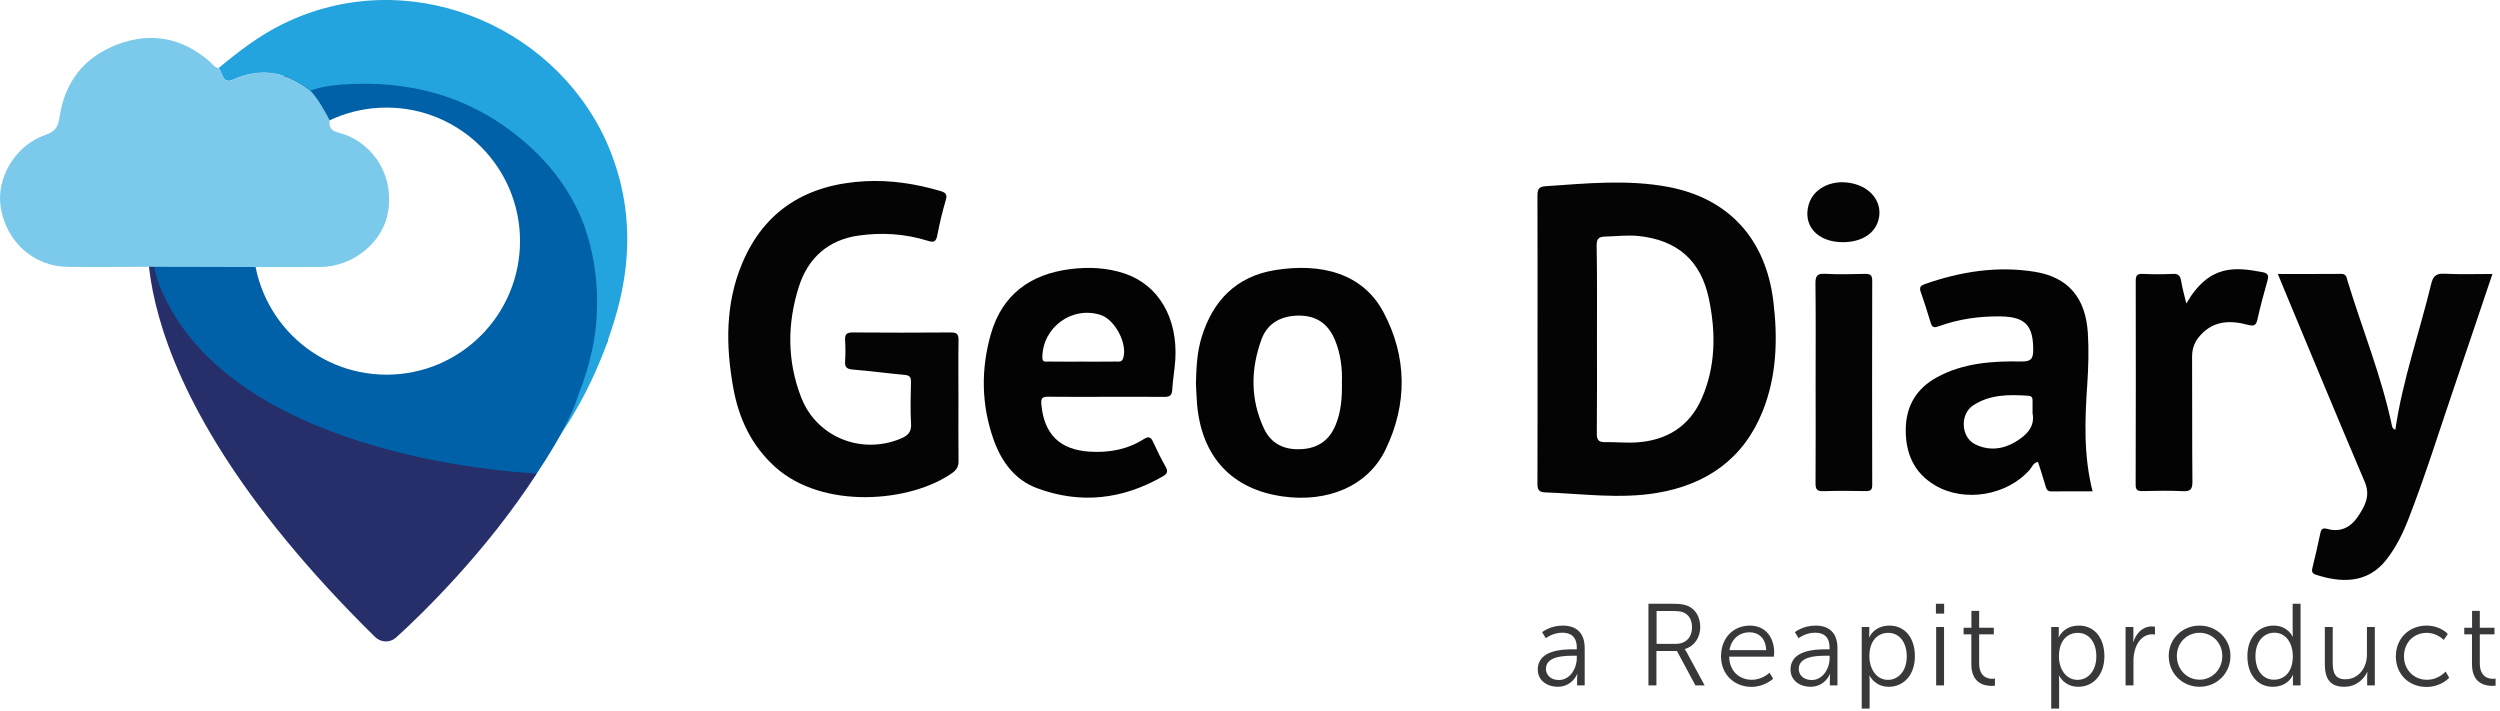 <svg width="401" height="114" viewBox="0 0 401 114" fill="none" xmlns="http://www.w3.org/2000/svg">
<path d="M97.27 35.802L89.159 23.217L67.842 11.6L47.309 10.933C47.309 10.933 21.786 25.622 24.659 44.636C27.533 63.65 74.83 88.963 82.04 81.175C89.42 73.203 97.336 55.012 97.492 54.686L97.27 35.802ZM62.003 60.096C50.182 60.096 40.595 50.504 40.595 38.677C40.595 26.85 50.182 17.258 62.003 17.258C73.824 17.258 83.412 26.85 83.412 38.677C83.398 50.517 73.824 60.096 62.003 60.096Z" fill="#0061A8"/>
<path d="M246.619 54.28C246.619 46.662 246.632 39.043 246.606 31.424C246.606 30.444 246.737 29.948 247.899 29.869C254.43 29.425 260.974 28.758 267.479 29.961C277.289 31.777 283.232 38.324 284.447 48.334C285.178 54.372 284.995 60.331 282.709 66.016C279.64 73.621 273.697 77.751 265.742 79.071C259.773 80.064 253.79 79.188 247.808 78.979C246.737 78.94 246.593 78.404 246.606 77.477C246.632 69.74 246.619 62.017 246.619 54.28ZM256.154 54.202C256.154 59.299 256.181 64.395 256.128 69.479C256.115 70.446 256.324 70.929 257.382 70.916C259.12 70.89 260.857 71.073 262.581 70.955C267.375 70.629 270.993 68.381 272.952 63.925C275.212 58.776 275.238 53.366 274.115 47.955C272.835 41.8 269.047 38.507 262.829 37.854C261.04 37.671 259.25 37.906 257.461 37.945C256.39 37.971 256.089 38.35 256.102 39.422C256.194 44.362 256.154 49.288 256.154 54.202Z" fill="#040404"/>
<path d="M153.736 64.317C153.736 67.505 153.71 70.707 153.749 73.896C153.762 74.771 153.501 75.32 152.77 75.843C146.147 80.574 132.001 81.828 124.321 74.889C120.546 71.491 118.508 67.139 117.62 62.239C116.405 55.483 116.327 48.739 119.031 42.271C122.675 33.581 129.572 29.569 138.715 29.072C142.817 28.85 146.853 29.464 150.81 30.627C151.659 30.875 151.986 31.15 151.699 32.104C151.15 33.972 150.706 35.88 150.327 37.801C150.118 38.886 149.674 38.899 148.734 38.599C145.155 37.488 141.458 37.266 137.775 37.775C132.863 38.455 129.611 41.356 128.135 45.995C126.254 51.915 126.241 57.926 128.514 63.755C130.996 70.145 138.206 72.994 144.502 70.341C145.586 69.884 146.213 69.335 146.134 67.989C146.004 65.754 146.069 63.507 146.121 61.272C146.134 60.501 145.912 60.2 145.115 60.135C142.333 59.874 139.551 59.508 136.769 59.273C135.841 59.194 135.489 58.907 135.554 57.966C135.632 56.855 135.619 55.718 135.554 54.607C135.502 53.706 135.724 53.327 136.73 53.327C141.994 53.366 147.258 53.366 152.522 53.327C153.475 53.313 153.762 53.601 153.749 54.555C153.697 57.822 153.736 61.063 153.736 64.317Z" fill="#040404"/>
<path d="M191.824 61.52C191.89 58.867 192.02 56.45 192.725 54.137C194.515 48.23 198.303 44.336 204.494 43.329C211.966 42.114 218.588 43.865 221.893 50.046C225.733 57.247 225.772 64.84 222.219 72.158C219.398 77.973 212.958 80.639 205.787 79.633C197.585 78.496 192.725 73.269 192.007 64.8C191.916 63.624 191.876 62.448 191.824 61.52ZM215.244 61.337C215.323 59.116 215.048 56.803 214.147 54.581C213.063 51.941 211.182 50.621 208.334 50.621C205.565 50.635 203.319 51.785 202.352 54.411C200.602 59.194 200.536 64.055 202.744 68.747C203.933 71.269 206.088 72.21 208.805 72.04C211.404 71.883 213.207 70.629 214.212 68.224C215.114 66.068 215.283 63.794 215.244 61.337Z" fill="#030303"/>
<path d="M399.785 43.944C397.722 50.059 395.736 55.979 393.725 61.873C391.295 68.995 389.062 76.196 386.332 83.213C385.417 85.566 384.32 87.813 382.74 89.813C379.683 93.707 375.36 93.459 371.454 92.178C370.932 92.008 370.762 91.708 370.892 91.172C371.35 89.264 371.807 87.369 372.199 85.448C372.381 84.586 372.891 84.729 373.453 84.873C375.477 85.396 377.045 84.533 378.116 82.991C379.252 81.319 380.297 79.62 379.304 77.293C374.824 66.774 370.461 56.202 366.059 45.642C365.85 45.146 365.655 44.636 365.367 43.944C368.894 43.944 372.238 43.957 375.569 43.931C376.378 43.931 376.405 44.558 376.548 45.054C378.886 52.738 381.943 60.2 383.628 68.094C383.693 68.42 383.732 68.773 384.216 68.917C385.378 60.932 388.082 53.34 389.963 45.538C390.263 44.283 390.76 43.839 392.092 43.904C394.574 44.035 397.042 43.944 399.785 43.944Z" fill="#040404"/>
<path d="M177.405 63.65C174.323 63.65 171.24 63.677 168.157 63.637C167.204 63.624 166.943 63.846 167.034 64.853C167.452 69.636 169.986 72.145 174.767 72.445C177.862 72.641 180.801 72.119 183.44 70.446C184.354 69.871 184.642 70.184 185.007 70.982C185.608 72.302 186.248 73.608 186.967 74.863C187.424 75.66 187.189 76.026 186.483 76.431C180.044 80.116 173.304 80.9 166.329 78.3C162.763 76.967 160.634 74.053 159.38 70.537C157.394 64.931 157.316 59.207 158.949 53.536C160.764 47.25 165.271 43.983 171.606 43.173C174.571 42.794 177.536 42.911 180.409 43.878C185.83 45.708 188.926 50.987 188.521 57.691C188.416 59.312 188.116 60.919 188.025 62.527C187.972 63.52 187.515 63.676 186.653 63.663C183.57 63.624 180.488 63.65 177.405 63.65ZM173.526 58.005C175.368 58.005 177.209 58.018 179.051 57.992C179.469 57.992 179.913 58.123 180.135 57.508C180.945 55.274 178.881 51.249 176.504 50.504C171.919 49.066 167.243 52.503 167.191 57.299C167.178 58.175 167.713 57.992 168.17 57.992C169.96 58.018 171.736 58.005 173.526 58.005Z" fill="#030303"/>
<path d="M335.649 78.809C333.389 78.809 331.221 78.796 329.04 78.823C328.374 78.836 328.243 78.457 328.086 77.908C327.733 76.627 327.302 75.373 326.898 74.092C326.101 74.236 325.944 74.928 325.565 75.346C321.934 79.489 315.116 80.639 310.4 77.856C306.965 75.83 305.633 72.667 305.685 68.825C305.724 65.101 307.409 62.304 310.688 60.514C314.92 58.214 319.544 57.9 324.207 57.979C325.696 58.005 326.127 57.626 326.127 56.162C326.14 52.19 324.86 50.804 320.85 50.752C317.467 50.7 314.149 51.183 310.975 52.333C310.165 52.634 309.891 52.477 309.669 51.732C309.173 50.072 308.65 48.426 308.075 46.792C307.814 46.074 308.102 45.799 308.715 45.577C314.45 43.565 320.34 42.624 326.362 43.591C331.809 44.466 334.539 47.838 334.891 53.405C335.061 56.149 334.983 58.894 334.8 61.625C334.408 67.362 334.186 73.046 335.649 78.809ZM326.022 66.303C326.022 65.467 326.009 64.853 326.022 64.238C326.035 63.755 325.826 63.507 325.356 63.48C322.261 63.271 319.178 63.245 316.474 65.036C314.358 66.447 314.528 70.093 316.775 71.243C318.917 72.328 321.176 72.106 323.188 70.929C324.951 69.897 326.466 68.499 326.022 66.303Z" fill="#030303"/>
<path d="M350.683 48.687C354.341 42.362 358.494 42.833 362.857 43.643C363.745 43.813 363.954 44.14 363.706 44.989C363.118 47.08 362.544 49.197 362.073 51.314C361.851 52.32 361.381 52.307 360.545 52.098C357.763 51.353 355.098 51.406 352.969 53.745C352.068 54.725 351.598 55.836 351.611 57.234C351.65 63.899 351.598 70.563 351.663 77.228C351.676 78.496 351.35 78.849 350.096 78.783C347.98 78.679 345.837 78.718 343.708 78.77C342.886 78.783 342.546 78.64 342.559 77.699C342.598 66.839 342.585 55.966 342.572 45.107C342.572 44.27 342.729 43.891 343.669 43.931C345.289 44.009 346.922 44.009 348.541 43.931C349.403 43.891 349.704 44.218 349.847 45.015C350.03 46.152 350.344 47.276 350.683 48.687Z" fill="#030303"/>
<path d="M291.226 61.337C291.226 56.071 291.265 50.804 291.2 45.538C291.187 44.336 291.396 43.839 292.728 43.917C294.844 44.035 296.986 43.983 299.115 43.931C299.938 43.917 300.304 44.074 300.304 45.015C300.278 55.94 300.278 66.865 300.304 77.79C300.304 78.666 299.964 78.783 299.22 78.77C296.986 78.731 294.74 78.705 292.506 78.783C291.461 78.823 291.2 78.509 291.213 77.477C291.252 72.093 291.226 66.721 291.226 61.337Z" fill="#040404"/>
<path d="M295.588 38.847C291.513 38.847 289.109 36.168 290.128 32.77C290.964 29.987 294.256 28.562 297.613 29.542C300.473 30.379 302.014 32.822 301.283 35.358C300.656 37.54 298.514 38.847 295.588 38.847Z" fill="#040404"/>
<path d="M252.394 104.149H252.917V103.9C252.917 102.097 251.924 101.483 250.592 101.483C249.05 101.483 247.953 102.371 247.953 102.371L247.352 101.404C247.352 101.404 248.58 100.346 250.683 100.346C252.93 100.346 254.184 101.6 254.184 103.94V109.938H252.969V108.919C252.969 108.448 253.008 108.134 253.008 108.134H252.969C252.969 108.134 252.185 110.16 249.847 110.16C248.28 110.16 246.66 109.245 246.66 107.39C246.66 104.214 250.775 104.149 252.394 104.149ZM250.043 109.075C251.833 109.075 252.917 107.22 252.917 105.586V105.181H252.381C250.905 105.181 247.966 105.233 247.966 107.298C247.966 108.187 248.659 109.075 250.043 109.075Z" fill="#38373A"/>
<path d="M264.423 96.844H268.29C269.635 96.844 270.223 96.974 270.745 97.196C271.973 97.732 272.718 98.987 272.718 100.568C272.718 102.332 271.712 103.691 270.236 104.109V104.149C270.236 104.149 270.366 104.319 270.575 104.671L273.423 109.938H271.947L268.982 104.423H265.69V109.938H264.41V96.844H264.423ZM268.812 103.273C270.393 103.273 271.398 102.254 271.398 100.607C271.398 99.523 270.967 98.725 270.21 98.32C269.818 98.111 269.348 98.007 268.355 98.007H265.716V103.273H268.812Z" fill="#38373A"/>
<path d="M280.675 100.346C283.261 100.346 284.58 102.332 284.58 104.671C284.58 104.894 284.541 105.325 284.541 105.325H277.357C277.409 107.729 279.055 109.036 280.988 109.036C282.699 109.036 283.836 107.899 283.836 107.899L284.41 108.866C284.41 108.866 283.052 110.173 280.949 110.173C278.154 110.173 276.051 108.161 276.051 105.273C276.064 102.188 278.141 100.346 280.675 100.346ZM283.3 104.279C283.222 102.319 282.033 101.417 280.636 101.417C279.068 101.417 277.71 102.411 277.409 104.279H283.3Z" fill="#38373A"/>
<path d="M292.937 104.149H293.46V103.9C293.46 102.097 292.467 101.483 291.135 101.483C289.593 101.483 288.496 102.371 288.496 102.371L287.895 101.404C287.895 101.404 289.123 100.346 291.226 100.346C293.473 100.346 294.727 101.6 294.727 103.94V109.938H293.512V108.919C293.512 108.448 293.551 108.134 293.551 108.134H293.512C293.512 108.134 292.728 110.16 290.39 110.16C288.823 110.16 287.203 109.245 287.203 107.39C287.203 104.214 291.318 104.149 292.937 104.149ZM290.599 109.075C292.389 109.075 293.473 107.22 293.473 105.586V105.181H292.937C291.461 105.181 288.522 105.233 288.522 107.298C288.509 108.187 289.202 109.075 290.599 109.075Z" fill="#38373A"/>
<path d="M298.621 100.568H299.836V101.483C299.836 101.888 299.797 102.215 299.797 102.215H299.836C299.836 102.215 300.593 100.346 303.075 100.346C305.583 100.346 307.151 102.358 307.151 105.259C307.151 108.226 305.387 110.16 302.958 110.16C300.711 110.16 299.888 108.37 299.888 108.37H299.849C299.849 108.37 299.888 108.709 299.888 109.193V113.662H298.621V100.568ZM302.827 109.049C304.486 109.049 305.844 107.651 305.844 105.273C305.844 102.986 304.63 101.509 302.879 101.509C301.312 101.509 299.849 102.62 299.849 105.286C299.849 107.167 300.894 109.049 302.827 109.049Z" fill="#38373A"/>
<path d="M310.52 96.844H311.839V98.425H310.52V96.844ZM310.559 100.568H311.826V109.938H310.559V100.568Z" fill="#38373A"/>
<path d="M316.189 101.744H314.961V100.686H316.215V97.981H317.456V100.686H319.807V101.744H317.456V106.396C317.456 108.592 318.853 108.879 319.559 108.879C319.82 108.879 319.99 108.84 319.99 108.84V109.977C319.99 109.977 319.781 110.016 319.454 110.016C318.37 110.016 316.202 109.663 316.202 106.527V101.744H316.189Z" fill="#38373A"/>
<path d="M329.016 100.568H330.23V101.483C330.23 101.888 330.191 102.215 330.191 102.215H330.23C330.23 102.215 330.988 100.346 333.47 100.346C335.978 100.346 337.545 102.358 337.545 105.259C337.545 108.226 335.782 110.16 333.352 110.16C331.106 110.16 330.283 108.37 330.283 108.37H330.243C330.243 108.37 330.283 108.709 330.283 109.193V113.662H329.016V100.568ZM333.235 109.049C334.893 109.049 336.252 107.651 336.252 105.273C336.252 102.986 335.037 101.509 333.287 101.509C331.719 101.509 330.256 102.62 330.256 105.286C330.243 107.167 331.288 109.049 333.235 109.049Z" fill="#38373A"/>
<path d="M340.954 100.568H342.195V102.228C342.195 102.633 342.156 102.973 342.156 102.973H342.195C342.639 101.561 343.684 100.477 345.16 100.477C345.422 100.477 345.657 100.529 345.657 100.529V101.783C345.657 101.783 345.435 101.744 345.187 101.744C343.867 101.744 342.875 102.79 342.47 104.162C342.287 104.763 342.208 105.39 342.208 105.991V109.938H340.941V100.568H340.954Z" fill="#38373A"/>
<path d="M352.814 100.346C355.544 100.346 357.764 102.437 357.764 105.207C357.764 108.043 355.544 110.16 352.814 110.16C350.071 110.16 347.863 108.043 347.863 105.207C347.863 102.437 350.071 100.346 352.814 100.346ZM352.814 109.023C354.825 109.023 356.458 107.39 356.458 105.207C356.458 103.09 354.825 101.496 352.814 101.496C350.802 101.496 349.169 103.077 349.169 105.207C349.156 107.39 350.802 109.023 352.814 109.023Z" fill="#38373A"/>
<path d="M364.686 100.346C366.959 100.346 367.743 102.11 367.743 102.11H367.782C367.782 102.11 367.743 101.796 367.743 101.404V96.844H369.01V109.938H367.782V108.945C367.782 108.54 367.821 108.278 367.821 108.278H367.782C367.782 108.278 367.024 110.16 364.556 110.16C362.048 110.16 360.48 108.148 360.48 105.246C360.48 102.28 362.231 100.346 364.686 100.346ZM364.739 109.023C366.306 109.023 367.769 107.912 367.769 105.246C367.769 103.352 366.802 101.483 364.791 101.483C363.132 101.483 361.774 102.881 361.774 105.246C361.787 107.559 362.988 109.023 364.739 109.023Z" fill="#38373A"/>
<path d="M372.902 100.568H374.169V106.187C374.169 107.664 374.391 108.958 376.194 108.958C378.336 108.958 379.655 107.076 379.655 105.05V100.568H380.922V109.938H379.694V108.54C379.694 108.134 379.734 107.795 379.734 107.795H379.694C379.316 108.709 378.088 110.16 376.024 110.16C373.83 110.16 372.902 108.971 372.902 106.527V100.568Z" fill="#38373A"/>
<path d="M389.204 100.346C391.49 100.346 392.626 101.692 392.626 101.692L391.973 102.646C391.973 102.646 390.928 101.509 389.243 101.509C387.193 101.509 385.599 103.038 385.599 105.273C385.599 107.468 387.219 109.036 389.283 109.036C391.177 109.036 392.274 107.716 392.274 107.716L392.849 108.709C392.849 108.709 391.581 110.186 389.204 110.186C386.435 110.186 384.293 108.2 384.293 105.286C384.293 102.371 386.448 100.346 389.204 100.346Z" fill="#38373A"/>
<path d="M396.493 101.744H395.266V100.686H396.52V97.981H397.76V100.686H400.112V101.744H397.76V106.396C397.76 108.592 399.158 108.879 399.863 108.879C400.125 108.879 400.294 108.84 400.294 108.84V109.977C400.294 109.977 400.085 110.016 399.759 110.016C398.675 110.016 396.506 109.663 396.506 106.527V101.744H396.493Z" fill="#38373A"/>
<path d="M86.104 75.934C86.104 75.934 37.07 74.236 25.614 45.891C24.034 41.983 24.36 37.514 24.36 32.548C24.36 32.548 15.518 58.227 60.163 102.175C61.09 103.077 62.553 103.129 63.52 102.267C67.412 98.764 78.019 88.506 86.104 75.934Z" fill="#262F69"/>
<path d="M49.804 14.566C51.11 15.951 51.972 17.624 52.874 19.271C52.717 20.408 53.135 20.996 54.31 21.283C58.947 22.407 63.31 27.242 62.252 33.946C61.494 38.769 56.766 42.741 51.476 42.82C48.002 42.859 44.527 42.833 41.053 42.833C35.305 42.82 29.545 42.807 23.798 42.794C19.487 42.807 15.19 42.859 10.88 42.807C5.433 42.741 1.083 38.873 0.13 33.358C-0.693 28.575 2.481 23.244 7.353 21.61C8.92 21.087 9.312 20.342 9.56 18.722C10.396 13.168 13.492 9.156 18.795 7.144C24.229 5.079 29.206 6.046 33.62 9.862C34.078 10.254 34.404 10.829 35.07 10.946C35.697 11.73 35.684 13.573 37.33 12.828C41.902 10.737 45.99 11.561 49.804 14.566Z" fill="#7BC9EB"/>
<path d="M94.514 38.769C94.683 39.37 94.827 40.01 94.971 40.69C94.984 40.768 95.01 40.859 95.023 40.938C95.781 44.597 96.159 49.328 95.245 54.816C95.245 54.829 95.245 54.842 95.245 54.855C95.206 55.051 95.154 55.274 95.115 55.47C94.579 58.188 93.756 60.854 92.724 63.48C92.424 64.251 92.267 64.931 91.849 65.846C91.314 67.048 90.713 68.263 90.033 69.505C90.033 69.505 95.01 62.644 98.106 52.791C100.182 46.557 101.175 40.141 100.287 33.358C99.908 30.431 99.177 27.648 98.197 25.021C98.145 24.877 98.093 24.72 98.04 24.576C97.844 24.093 97.648 23.61 97.439 23.139C97.348 22.943 97.283 22.747 97.191 22.551V22.564C88.531 3.654 65.059 -5.885 45.283 3.89C41.535 5.745 38.256 8.254 35.082 10.907C35.709 11.691 35.696 13.534 37.342 12.789C41.913 10.724 46.002 11.534 49.829 14.54C51.409 13.926 53.094 13.704 54.74 13.573C65.686 12.75 75.574 15.442 84.038 22.669C88.505 26.485 91.718 30.941 93.651 36.024C93.665 36.063 93.678 36.116 93.704 36.155C94.004 37.031 94.265 37.893 94.514 38.769Z" fill="#23A4DE"/>
</svg>
